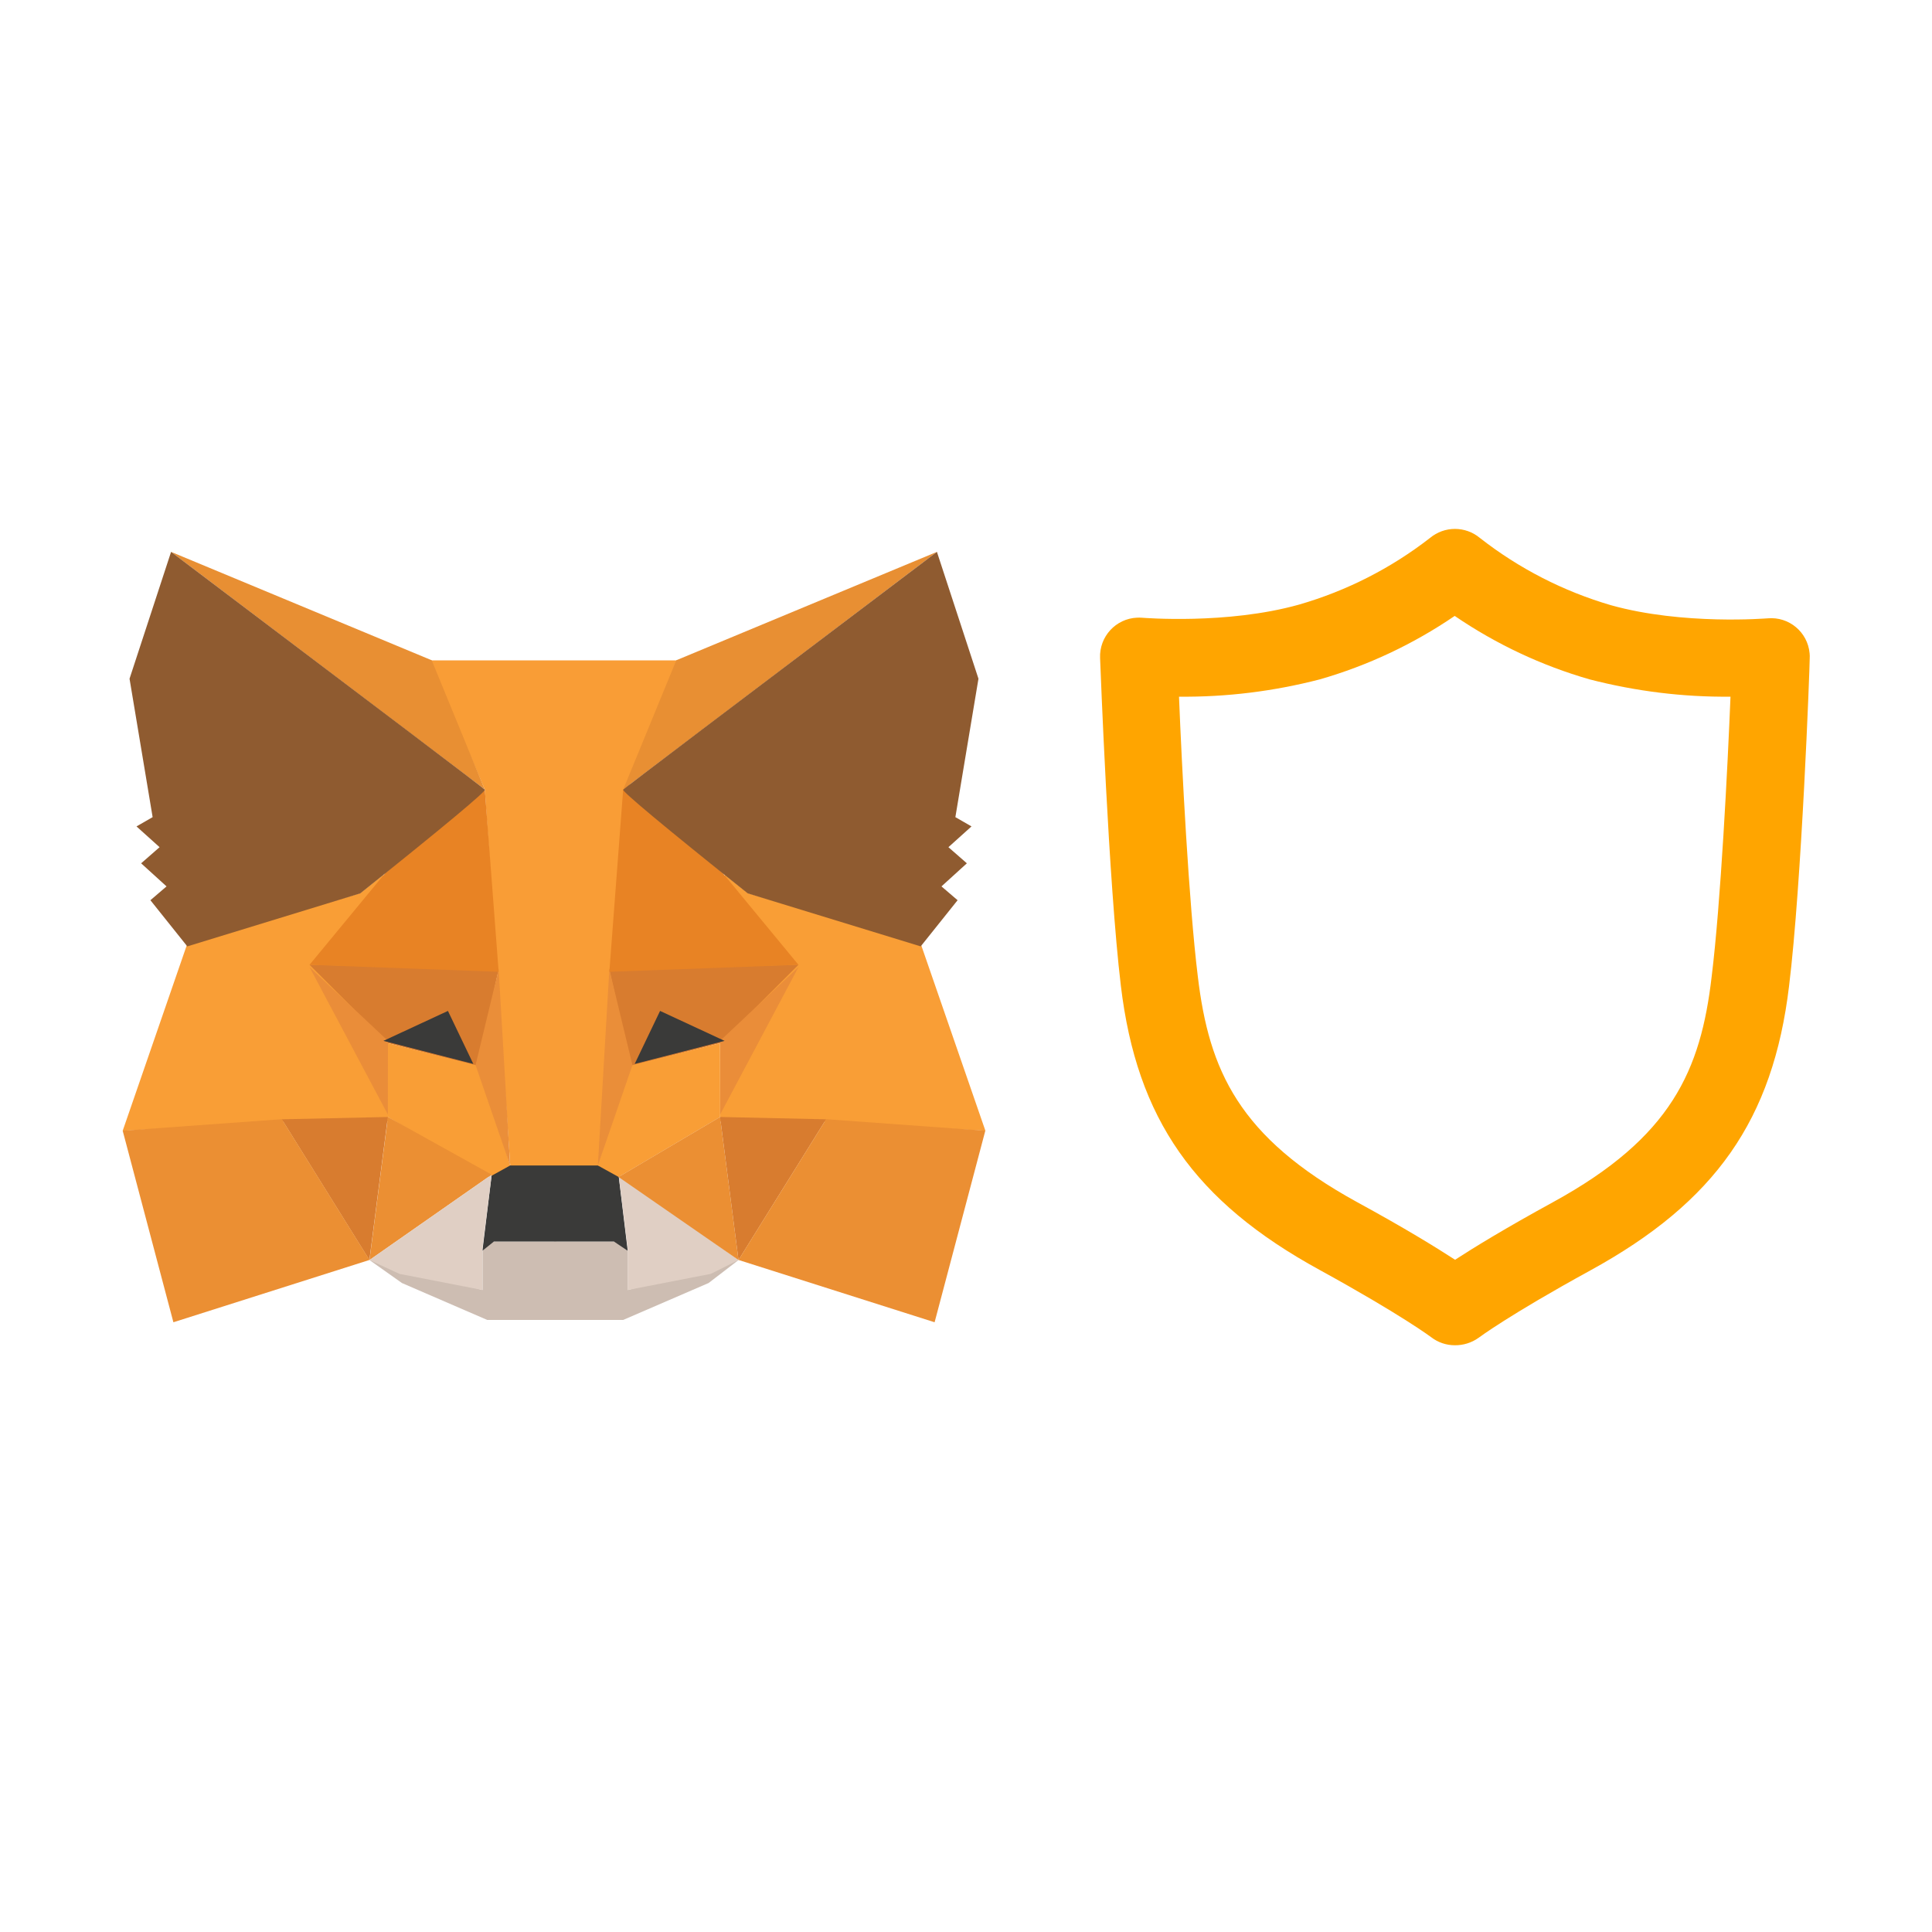 <svg id="vector" xmlns="http://www.w3.org/2000/svg" width="200" height="200" viewBox="0 0 200 200">
    <path fill="orange"
        d="M150.6,139.26c-0.88,-0 -1.74,-0.29 -2.44,-0.83c0,0 -3.07,-2.31 -11.54,-6.96c-12.97,-7.1 -18.94,-15.63 -20.59,-29.43c-1.28,-10.68 -2.11,-32.98 -2.15,-33.93c-0.09,-2.21 1.63,-4.08 3.84,-4.17c0.18,-0.01 0.35,-0 0.53,0.01c0.08,0 8.76,0.73 16.22,-1.36c4.92,-1.42 9.52,-3.76 13.56,-6.9c1.5,-1.25 3.67,-1.25 5.17,0c4.04,3.16 8.64,5.52 13.56,6.96c7.48,2.09 16.14,1.36 16.23,1.36c2.2,-0.2 4.14,1.42 4.34,3.62c0.02,0.18 0.02,0.36 0.01,0.54c0,0.95 -0.83,23.27 -2.14,33.93c-1.66,13.8 -7.62,22.32 -20.58,29.42c-8.48,4.65 -11.53,6.95 -11.56,6.97C152.33,139.01 151.47,139.27 150.6,139.26L150.6,139.26zM122.05,72.12c0.29,7.16 1.01,21.38 1.95,28.98c1.16,9.7 4.23,16.62 16.48,23.34c4.99,2.72 8.19,4.7 10.15,5.97c1.95,-1.27 5.18,-3.25 10.15,-5.97c12.26,-6.71 15.28,-13.64 16.41,-23.34c0.94,-7.59 1.66,-21.82 1.95,-28.98c-4.92,0.05 -9.81,-0.56 -14.58,-1.79c-4.98,-1.43 -9.69,-3.65 -13.97,-6.57c-4.28,2.92 -8.99,5.14 -13.97,6.57C131.87,71.56 126.97,72.17 122.05,72.12z"
        id="path_0" />
    <path fill="#CDBDB2"
        d="M38.25,130.44l11.7,3.1l0,-4.06l0.96,-0.96l6.69,0l0,4.78l0,3.34l-7.16,0l-8.83,-3.82z"
        id="path_1" />
    <path fill="#CDBDB2"
        d="M76.45,130.44l-11.46,3.1l0,-4.06l-0.95,-0.96l-6.69,0l0,4.78l0,3.34l7.16,0l8.84,-3.82z"
        id="path_2" />
    <path fill="#3A3A39"
        d="M50.9,121.6l-0.96,7.88l1.19,-0.96l12.42,0l1.43,0.96l-0.95,-7.88l-1.91,-1.2l-9.55,0.24z"
        id="path_3" />
    <path fill="#F99D36" d="M44.46,68.36l5.73,13.37l2.63,38.92l9.31,0l2.86,-38.92l5.25,-13.37z"
        id="path_4" />
    <path fill="#F99E36"
        d="M19.38,97.72l-6.68,19.34l16.71,-0.96l10.75,0l0,-8.36l-0.48,-17.19l-2.39,1.91z"
        id="path_5" />
    <path fill="#D87C2F" d="M32.04,99.87l19.58,0.48l-2.15,10.03l-9.31,-2.39z" id="path_6" />
    <path fill="#EA8D39" d="M32.04,100.11l8.12,7.64l0,7.64z" id="path_7" />
    <path fill="#F99E36" d="M40.16,107.99l9.55,2.39l3.1,10.27l-2.15,1.19l-10.51,-6.21z"
        id="path_8" />
    <path fill="#EB8F33" d="M40.16,115.63l-1.91,14.81l12.65,-8.84z" id="path_9" />
    <path fill="#EA8E39" d="M51.62,100.35l1.19,20.3l-3.58,-10.39z" id="path_10" />
    <path fill="#D87C2F" d="M29.17,115.87l10.98,-0.24l-1.91,14.81z" id="path_11" />
    <path fill="#EB8F33" d="M17.95,136.88l20.3,-6.45l-9.07,-14.57l-16.48,1.19z" id="path_12" />
    <path fill="#E88324" d="M50.19,81.73l-10.27,8.6l-7.88,9.55l19.58,0.72z" id="path_13" />
    <path fill="#E0CFC4" d="M38.25,130.44l12.65,-8.84l-0.96,7.64l0,4.3l-8.59,-1.67z" id="path_14" />
    <path fill="#E0CFC4" d="M76.45,130.44l-12.42,-8.84l0.95,7.64l0,4.3l8.6,-1.67z" id="path_15" />
    <path fill="#3A3A39" d="M46.37,104.65l2.63,5.49l-9.31,-2.39z" id="path_16" />
    <path fill="#E88F33" d="M17.71,57.13l32.47,24.59l-5.49,-13.37z" id="path_17" />
    <path fill="#8F5B30"
        d="M17.71,57.13l-4.3,13.13l2.39,14.33l-1.67,0.96l2.39,2.15l-1.91,1.67l2.63,2.39l-1.67,1.43l3.82,4.78l17.91,-5.49c8.76,-7 13.05,-10.59 12.89,-10.74C50.03,81.57 39.2,73.37 17.71,57.13z"
        id="path_18" />
    <path fill="#F99E36"
        d="M95.32,97.72l6.69,19.34l-16.71,-0.96l-10.74,0l-0,-8.36l0.48,-17.19l2.39,1.91z"
        id="path_19" />
    <path fill="#D87C2F" d="M82.66,99.87l-19.58,0.48l2.15,10.03l9.31,-2.39z" id="path_20" />
    <path fill="#EA8D39" d="M82.66,100.11l-8.12,7.64l-0,7.64z" id="path_21" />
    <path fill="#F99E36" d="M74.54,107.99l-9.55,2.39l-3.1,10.27l2.15,1.19l10.51,-6.21z"
        id="path_22" />
    <path fill="#EB8F33" d="M74.54,115.63l1.91,14.81l-12.42,-8.6z" id="path_23" />
    <path fill="#EA8E39" d="M63.08,100.35l-1.19,20.3l3.58,-10.39z" id="path_24" />
    <path fill="#D87C2F" d="M85.52,115.87l-10.98,-0.24l1.91,14.81z" id="path_25" />
    <path fill="#EB8F33" d="M96.75,136.88l-20.3,-6.45l9.07,-14.57l16.48,1.19z" id="path_26" />
    <path fill="#E88324" d="M64.51,81.73l10.27,8.6l7.88,9.55l-19.58,0.72z" id="path_27" />
    <path fill="#3A3A39" d="M68.33,104.65l-2.63,5.49l9.31,-2.39z" id="path_28" />
    <path fill="#E88F33" d="M96.99,57.13l-32.47,24.59l5.49,-13.37z" id="path_29" />
    <path fill="#8F5B30"
        d="M96.99,57.13l4.3,13.13l-2.39,14.33l1.67,0.96l-2.39,2.15l1.91,1.67l-2.63,2.39l1.67,1.43l-3.82,4.78l-17.91,-5.49c-8.76,-7 -13.05,-10.59 -12.89,-10.74C64.67,81.57 75.5,73.37 96.99,57.13z"
        id="path_30" />
</svg>